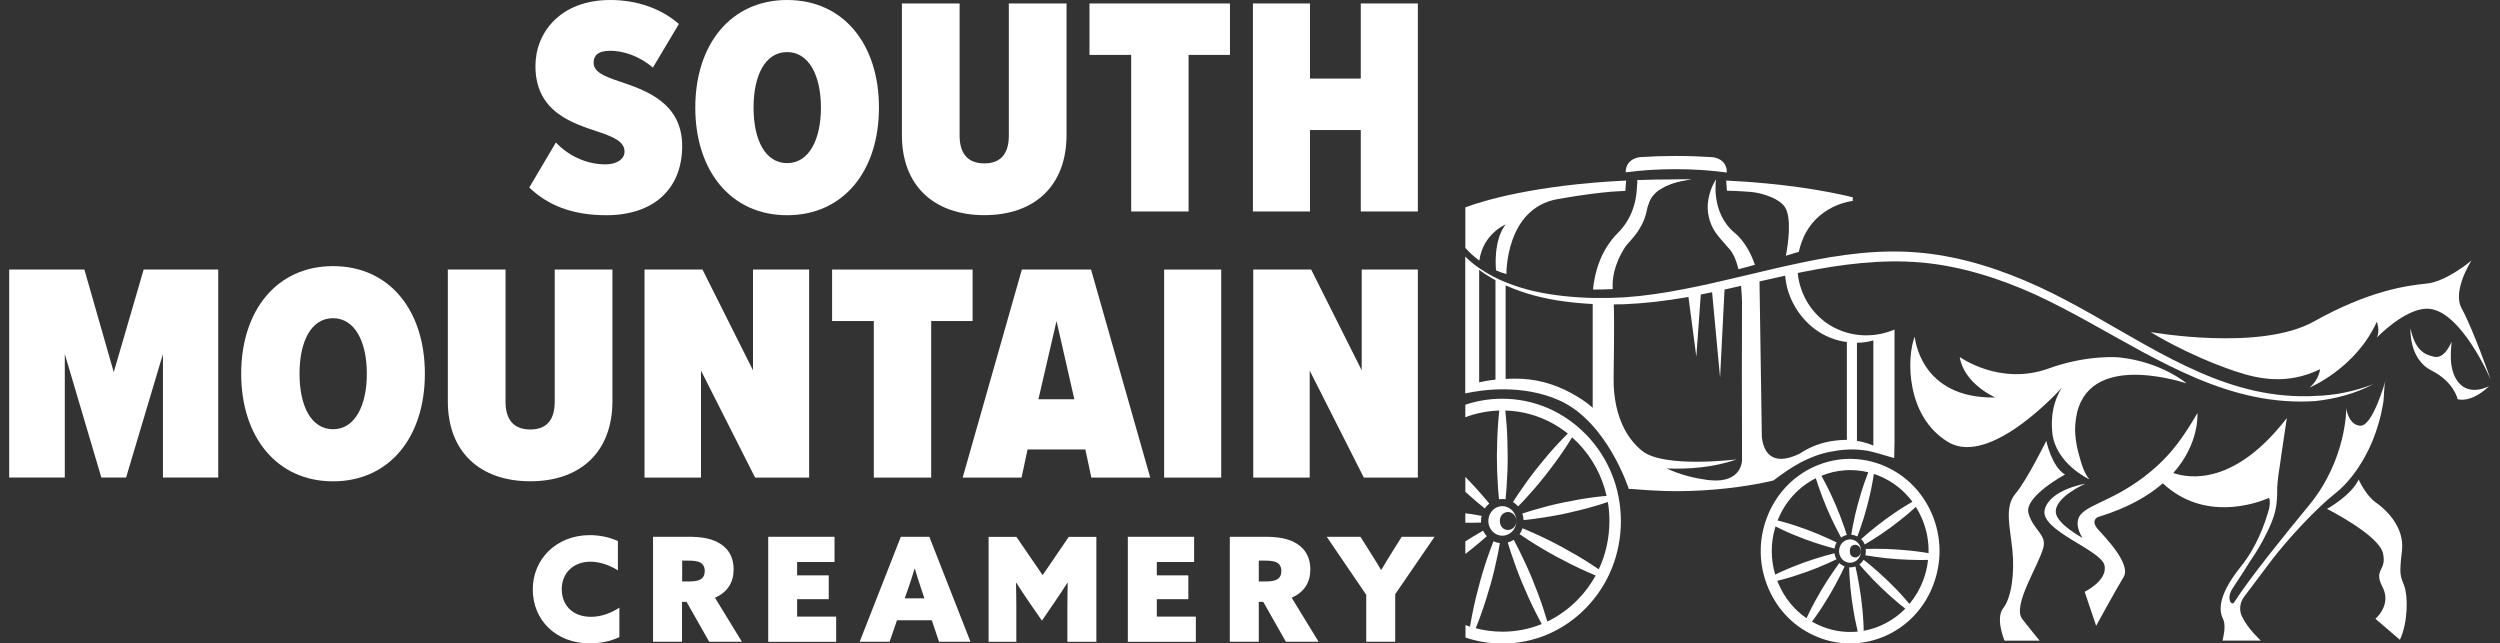<svg width="136" height="35" viewBox="0 0 136 35" fill="none" xmlns="http://www.w3.org/2000/svg">
<rect x="0" y="0" width="136" height="35" fill="#333333" stroke="none"/>
<path d="M30.245 7.753C30.904 8.466 31.906 8.942 32.938 8.942C33.529 8.942 33.975 8.67 33.975 8.246C33.975 7.753 33.482 7.481 32.611 7.192C31.197 6.716 29.128 6.126 29.128 3.594C29.128 1.746 30.509 0 33.202 0C34.646 0 35.963 0.459 36.932 1.304L35.517 3.679C34.795 3.05 33.907 2.761 33.197 2.761C32.488 2.761 32.293 3.067 32.293 3.407C32.293 3.883 32.768 4.121 33.69 4.427C35.105 4.902 37.11 5.578 37.11 7.94C37.11 10.302 35.53 11.708 32.985 11.708C31.095 11.708 29.778 11.147 28.792 10.2L30.237 7.757L30.245 7.753Z" fill="white"/>
<path d="M42.819 2.833C41.634 2.833 40.993 4.087 40.993 5.854C40.993 7.621 41.634 8.874 42.819 8.874C44.005 8.874 44.659 7.604 44.659 5.854C44.659 4.104 44.001 2.833 42.819 2.833ZM42.819 0C45.878 0 47.815 2.392 47.815 5.854C47.815 9.316 45.874 11.708 42.819 11.708C39.765 11.708 37.824 9.299 37.824 5.854C37.824 2.409 39.761 0 42.819 0Z" fill="white"/>
<path d="M49.064 0.188H52.203V7.38C52.203 8.314 52.616 8.888 53.55 8.888C54.485 8.888 54.88 8.31 54.88 7.38V0.188H58.019V7.346C58.019 10.094 56.294 11.704 53.55 11.704C50.806 11.704 49.064 10.094 49.064 7.363V0.188Z" fill="white"/>
<path d="M61.536 2.987H59.268V0.188H66.91V2.987H64.659V11.504H61.536V2.987Z" fill="white"/>
<path d="M74.026 7.074H71.264V11.504H68.159V0.188H71.264V4.274H74.026V0.188H77.131V11.504H74.026V7.074Z" fill="white"/>
<path d="M7.815 14.664L6.188 20.246L4.591 14.664H0.5V25.977H3.525V19.261L5.513 25.977H6.859L8.864 19.261V25.977H11.872V14.664H7.815Z" fill="white"/>
<path d="M18.117 17.31C16.932 17.31 16.294 18.563 16.294 20.33C16.294 22.098 16.936 23.351 18.117 23.351C19.298 23.351 19.956 22.081 19.956 20.33C19.956 18.58 19.298 17.31 18.117 17.31ZM18.117 14.477C21.175 14.477 23.113 16.868 23.113 20.33C23.113 23.793 21.171 26.184 18.117 26.184C15.062 26.184 13.121 23.776 13.121 20.33C13.121 16.885 15.062 14.477 18.117 14.477Z" fill="white"/>
<path d="M24.362 14.664H27.501V21.856C27.501 22.791 27.913 23.364 28.848 23.364C29.782 23.364 30.177 22.786 30.177 21.856V14.664H33.316V21.822C33.316 24.571 31.592 26.181 28.848 26.181C26.103 26.181 24.362 24.571 24.362 21.839V14.664Z" fill="white"/>
<path d="M38.134 20.161V25.981H35.062V14.664H38.215L40.963 20.144V14.664H44.017V25.981H41.078L38.134 20.161Z" fill="white"/>
<path d="M47.535 17.464H45.266V14.664H52.909V17.464H50.657V25.981H47.535V17.464Z" fill="white"/>
<path d="M56.49 21.72H58.444L57.475 17.464L56.49 21.72ZM59.039 24.452H55.899L55.572 25.981H52.369L55.589 14.664H59.353L62.573 25.981H59.37L59.043 24.452H59.039Z" fill="white"/>
<path d="M66.434 14.664H63.329V25.981H66.434V14.664Z" fill="white"/>
<path d="M71.248 20.161V25.981H68.176V14.664H71.328L74.077 20.144V14.664H77.131V25.981H74.192L71.248 20.161Z" fill="white"/>
<path d="M33.69 34.659C33.202 34.897 32.611 34.999 32.084 34.999C30.228 34.999 28.983 33.721 28.983 32.064C28.983 30.407 30.275 29.111 32.084 29.111C32.637 29.111 33.168 29.23 33.614 29.434V31.027C33.21 30.768 32.658 30.556 32.118 30.556C31.188 30.556 30.559 31.18 30.559 32.047C30.559 32.913 31.141 33.555 32.148 33.555C32.692 33.555 33.227 33.359 33.694 33.058V34.659H33.69Z" fill="white"/>
<path d="M37.496 31.631C37.785 31.631 37.993 31.593 38.117 31.512C38.261 31.427 38.338 31.274 38.338 31.062C38.338 30.82 38.231 30.667 38.07 30.59C37.938 30.527 37.756 30.497 37.399 30.497H37.11V31.631H37.501H37.496ZM35.534 29.201H37.467C38.138 29.201 38.635 29.29 39.017 29.486C39.553 29.753 39.909 30.233 39.909 30.977C39.909 31.678 39.582 32.217 38.894 32.515L40.36 34.911H38.58L37.348 32.74H37.101V34.911H35.525V29.201H35.534Z" fill="white"/>
<path d="M41.791 29.201V34.915H45.487V33.543H43.363V32.595H45.084V31.3H43.363V30.573H45.398V29.201H41.791Z" fill="white"/>
<path d="M49.752 30.939C49.646 31.3 49.54 31.631 49.408 32.005L49.217 32.549H50.288L50.105 32.005C49.973 31.618 49.876 31.296 49.769 30.939H49.757H49.752ZM49.005 29.201H50.555L52.794 34.911H51.082L50.691 33.742H48.797L48.393 34.911H46.766L49.005 29.201Z" fill="white"/>
<path d="M53.78 34.914V29.205H55.292L56.719 31.287L58.142 29.205H59.642V34.914H58.066V33.054C58.066 32.603 58.075 32.106 58.083 31.712L58.066 31.703C57.837 32.064 57.586 32.438 57.34 32.799L56.681 33.763L56.014 32.799C55.764 32.438 55.517 32.064 55.288 31.703L55.271 31.712C55.279 32.106 55.288 32.603 55.288 33.054V34.914H53.775H53.78Z" fill="white"/>
<path d="M61.354 29.201V34.915H65.054V33.543H62.93V32.595H64.646V31.3H62.93V30.573H64.96V29.201H61.354Z" fill="white"/>
<path d="M68.865 31.631C69.153 31.631 69.362 31.593 69.485 31.512C69.629 31.427 69.706 31.274 69.706 31.062C69.706 30.82 69.599 30.667 69.438 30.59C69.306 30.527 69.124 30.497 68.767 30.497H68.478V31.631H68.869H68.865ZM66.902 29.201H68.835C69.506 29.201 70.003 29.29 70.385 29.486C70.921 29.753 71.282 30.233 71.282 30.977C71.282 31.678 70.954 32.217 70.266 32.515L71.732 34.911H69.952L68.72 32.74H68.478V34.911H66.902V29.201Z" fill="white"/>
<path d="M74.323 32.358L72.174 29.201H74.009L74.514 30.004C74.723 30.327 74.935 30.675 75.126 30.998H75.143C75.343 30.667 75.538 30.335 75.738 30.021L76.252 29.201H78.04L75.899 32.324V34.911H74.323V32.353V32.358Z" fill="white"/>
<path d="M111.32 23.985C111.32 23.985 111.604 25.37 112.335 25.816C112.335 25.816 110.092 27.018 110.351 27.927C110.61 28.836 111.337 29.07 111.163 29.771C110.921 30.748 109.438 32.944 110.016 33.683C110.593 34.422 110.955 34.851 110.955 34.851H109.047C109.047 34.851 108.533 33.649 108.975 33.084C109.417 32.519 109.608 31.202 109.472 29.898C109.336 28.598 109.034 27.574 109.65 26.844C110.266 26.117 111.32 23.98 111.32 23.98" fill="white"/>
<path d="M126.583 27.685C126.634 27.664 127.917 26.938 128.312 26.088C128.312 26.088 128.678 26.933 129.238 27.328C129.799 27.723 130.819 28.666 130.666 29.966C130.513 31.266 130.572 31.3 130.789 31.865C131.001 32.43 130.997 33.858 130.555 34.805L129.221 33.662C129.221 33.662 130.122 32.919 129.608 31.929C129.09 30.935 129.871 31.067 129.629 30.081C129.383 29.091 126.592 27.685 126.592 27.685" fill="white"/>
<path d="M106.609 19.417C106.842 20.891 108.542 21.622 108.542 21.622C104.417 21.703 104.162 18.309 104.162 18.309C103.716 19.43 103.665 22.654 105.98 24.048C108.291 25.437 112.152 21.104 112.157 21.1C111.719 21.796 111.553 22.637 111.643 23.525C111.813 25.229 113.656 26.074 113.66 26.074C113.41 25.781 113.265 25.339 113.185 25.059C113.002 24.434 112.853 23.806 112.892 23.151C113.134 19.026 118.41 20.696 118.949 20.853C118.949 20.853 117.594 19.689 115.287 19.443C115.287 19.443 113.588 19.269 111.434 20.05C108.796 21.002 106.613 19.422 106.613 19.422" fill="white"/>
<path d="M135.483 20.617C135.483 20.617 134.523 17.872 133.915 16.78C133.38 15.82 134.451 14.168 134.451 14.168C134.451 14.168 133.096 15.328 131.983 15.43C130.87 15.536 128.809 15.846 125.882 17.486C122.955 19.13 116.995 18.064 116.995 18.064C116.995 18.064 118.945 19.3 121.571 20.188C122.887 20.634 124.442 20.944 126.209 20.086C126.209 20.086 126.18 20.621 125.64 21.084C125.64 21.084 128.155 20.043 129.298 17.503C129.298 17.503 129.489 18 129.298 18.365C129.298 18.365 130.81 16.785 132.042 16.793C133.848 16.81 135.479 20.617 135.479 20.617" fill="white"/>
<path d="M131.129 17.863C131.129 17.863 131.027 19.524 132.267 20.153C133.508 20.777 133.695 21.716 133.695 21.716C133.695 21.716 134.408 21.963 135.411 21.003C135.411 21.003 134.374 21.58 133.741 20.803C133.108 20.03 133.389 18.743 133.363 18.59C133.363 18.59 133.011 19.533 132.429 19.41C131.847 19.286 131.384 19.023 131.129 17.863Z" fill="white"/>
<path d="M128.414 23.162C127.743 23.128 127.637 22.206 127.637 22.206C127.637 22.206 127.671 24.984 125.619 27.478C124.311 29.066 122.378 31.45 121.541 32.762C121.401 32.983 121.107 32.575 121.422 32.061C121.621 31.734 121.987 31.22 122.369 30.587C122.717 30.086 123.036 29.555 123.308 28.998C123.495 28.612 123.678 28.212 123.775 27.792C123.873 27.376 123.881 26.947 123.881 26.522C123.881 26.42 123.903 26.318 123.903 26.216C123.945 25.74 124.043 25.264 124.098 24.793C124.141 24.517 124.183 24.241 124.221 23.964C124.243 23.82 124.264 23.675 124.285 23.535C124.323 23.272 124.366 23.004 124.404 22.741C121.575 26.407 119.119 26.038 118.227 25.732C119.676 24.105 119.54 22.473 119.54 22.473C118.788 23.765 118.164 24.602 117.365 25.332C115.36 27.159 113.678 27.359 113.172 28.013C112.777 28.523 113.287 29.262 113.287 29.262C113.287 29.262 111.915 28.523 111.838 27.898C111.74 27.053 113.44 26.314 113.44 26.314C113.44 26.314 111.503 26.628 111.231 27.732C110.955 28.85 114.277 29.907 114.48 30.74C114.684 31.573 113.406 32.193 113.406 32.193L114.03 34.045C114.03 34.045 115.079 32.121 115.525 31.39C115.967 30.659 114.404 29.113 114.111 28.773C114.013 28.663 113.966 28.557 113.945 28.467C113.911 28.314 114.009 28.162 114.153 28.119C115.742 27.635 116.864 26.985 117.658 26.292C119.893 28.378 122.675 27.41 123.44 27.087C123.499 27.257 123.486 27.435 123.44 27.673C123.206 28.514 122.756 29.759 121.915 30.804C120.5 32.567 120.772 33.336 120.946 33.705C121.12 34.071 120.904 34.848 120.904 34.848H122.989C122.989 34.848 122.271 34.202 121.957 33.523C121.796 33.178 121.851 32.771 122.076 32.469C122.565 31.811 123.057 31.161 123.55 30.511C124.404 29.385 125.955 27.694 127.051 26.828C127.7 26.314 128.227 25.604 128.631 24.882C128.958 24.3 129.209 23.68 129.395 23.034C129.502 22.669 129.582 22.299 129.646 21.925C129.71 21.535 129.672 21.067 129.774 20.693C129.774 20.693 129.081 23.187 128.41 23.157" fill="white"/>
<path d="M93.937 9.376C93.937 9.376 94.005 8.688 93.193 8.552C92.539 8.51 91.872 8.484 91.188 8.484C90.504 8.484 89.854 8.506 89.209 8.548C88.372 8.676 88.44 9.376 88.44 9.376C89.221 9.27 90.122 9.202 91.158 9.202C92.195 9.202 93.138 9.275 93.941 9.385C93.941 9.381 93.937 9.372 93.937 9.372" fill="white"/>
<path d="M89.668 11.126C89.668 11.126 89.876 9.962 92.021 9.758C92.021 9.758 89.799 9.843 89.073 9.792L89.379 10.501V11.079L89.668 11.126Z" fill="white"/>
<path d="M94.366 12.668C93.04 11.559 93.355 9.754 93.355 9.754C93.355 9.754 93.053 10.17 92.934 10.854C92.824 11.483 92.972 12.133 93.329 12.655C93.329 12.655 93.334 12.66 93.338 12.664C93.504 12.906 93.843 13.267 94.145 13.624C94.226 13.726 94.421 14.023 94.57 14.643C94.871 14.567 95.169 14.491 95.466 14.406C95.245 13.747 94.88 13.101 94.366 12.664" fill="white"/>
<path d="M89.077 9.792L89.039 10.344C89 10.926 88.809 11.873 88.019 12.664C87.034 13.645 86.74 14.902 86.66 15.752C87.016 15.752 87.378 15.743 87.734 15.726C87.696 15.251 87.768 14.409 88.44 13.39C88.682 13.114 88.915 12.85 89.047 12.664C89.778 11.597 89.408 11.364 89.956 10.548C90.016 10.459 90.109 10.382 90.22 10.314C90.245 10.314 90.266 10.314 90.292 10.314C90.64 10.081 91.18 9.86 92.021 9.762C91.749 9.758 91.473 9.758 91.188 9.758C90.445 9.758 89.74 9.771 89.073 9.796" fill="white"/>
<path d="M82.493 28.343C82.493 28.177 82.412 28.02 82.284 27.931C82.157 27.841 82.004 27.833 81.885 27.88C81.766 27.926 81.685 28.011 81.647 28.096C81.605 28.181 81.592 28.262 81.592 28.343C81.592 28.423 81.605 28.504 81.647 28.589C81.69 28.674 81.766 28.763 81.885 28.806C82.004 28.852 82.157 28.84 82.284 28.75C82.412 28.666 82.493 28.504 82.493 28.338M82.493 28.338C82.493 28.657 82.297 29.027 81.885 29.124C81.685 29.171 81.447 29.124 81.265 28.976C81.082 28.831 80.963 28.585 80.967 28.338C80.967 28.092 81.082 27.846 81.265 27.701C81.447 27.552 81.685 27.506 81.885 27.552C82.297 27.654 82.493 28.024 82.493 28.338Z" fill="white"/>
<path d="M95.284 10.443C95.916 10.515 96.779 10.795 97.093 11.258C97.493 11.849 97.255 13.352 97.174 13.79C97.165 13.832 97.157 13.871 97.148 13.913C97.386 13.841 97.624 13.773 97.858 13.697C97.917 13.42 98.002 13.17 98.1 12.945C98.1 12.945 98.1 12.94 98.1 12.936C98.113 12.906 98.125 12.877 98.142 12.847C98.142 12.843 98.147 12.838 98.151 12.83C98.176 12.779 98.202 12.728 98.227 12.677C98.227 12.673 98.236 12.664 98.236 12.66C99.103 11.088 100.789 10.931 100.789 10.931V10.731C99.298 10.37 97.029 9.975 93.903 9.822L93.945 10.374C93.945 10.374 94.451 10.379 95.284 10.443Z" fill="white"/>
<path d="M104.91 30.089C104.803 30.072 104.697 30.055 104.587 30.038C104.141 29.97 103.695 29.932 103.278 29.898C102.862 29.868 102.433 29.851 101.961 29.855C101.796 29.855 101.643 29.86 101.498 29.864C101.511 29.983 101.503 30.097 101.477 30.208C101.622 30.233 101.775 30.259 101.936 30.28C102.399 30.348 102.828 30.395 103.244 30.42C103.614 30.442 104.005 30.463 104.404 30.463C104.455 30.463 104.506 30.463 104.561 30.463C104.667 30.463 104.778 30.463 104.884 30.459C104.846 30.837 104.757 31.21 104.621 31.572C104.442 32.047 104.187 32.481 103.873 32.854C103.775 32.74 103.682 32.629 103.593 32.527C103.3 32.192 102.985 31.877 102.688 31.588C102.391 31.3 102.072 31.015 101.719 30.722C101.6 30.624 101.486 30.531 101.379 30.45C101.32 30.548 101.244 30.637 101.15 30.705C101.239 30.811 101.333 30.922 101.439 31.036C101.745 31.38 102.038 31.686 102.344 31.975C102.645 32.26 102.972 32.561 103.312 32.842C103.419 32.931 103.533 33.02 103.648 33.109C103.283 33.483 102.854 33.785 102.369 34.006C102.051 34.15 101.719 34.252 101.384 34.316C101.384 34.154 101.375 33.993 101.367 33.827C101.345 33.381 101.294 32.939 101.244 32.523C101.188 32.107 101.116 31.686 101.027 31.236C100.997 31.087 100.963 30.947 100.933 30.815C100.823 30.858 100.708 30.87 100.594 30.862C100.594 30.998 100.602 31.138 100.611 31.291C100.636 31.75 100.679 32.179 100.734 32.595C100.793 33.007 100.861 33.445 100.955 33.882C100.989 34.04 101.023 34.197 101.061 34.358C100.407 34.426 99.74 34.333 99.107 34.078C98.924 34.001 98.746 33.916 98.572 33.819C98.656 33.708 98.733 33.602 98.801 33.5C99.064 33.13 99.302 32.744 99.519 32.387C99.735 32.022 99.944 31.639 100.152 31.223C100.224 31.079 100.288 30.943 100.347 30.811C100.241 30.773 100.143 30.709 100.058 30.628C99.973 30.743 99.888 30.862 99.795 30.998C99.527 31.38 99.294 31.746 99.077 32.111C98.865 32.476 98.644 32.867 98.444 33.275C98.389 33.385 98.329 33.504 98.274 33.632C97.607 33.173 97.076 32.523 96.745 31.746C96.724 31.695 96.702 31.648 96.685 31.597C96.808 31.567 96.927 31.533 97.042 31.503C97.471 31.389 97.892 31.244 98.287 31.108C98.682 30.968 99.077 30.807 99.498 30.616C99.642 30.548 99.778 30.484 99.905 30.424C99.888 30.395 99.871 30.365 99.859 30.331C99.825 30.255 99.803 30.174 99.795 30.097C99.659 30.131 99.514 30.17 99.357 30.212C98.916 30.335 98.508 30.467 98.117 30.607C97.726 30.752 97.314 30.913 96.906 31.1C96.796 31.151 96.685 31.202 96.571 31.257C96.316 30.403 96.32 29.494 96.588 28.636C96.711 28.7 96.843 28.764 96.974 28.827C97.369 29.014 97.777 29.175 98.164 29.324C98.55 29.469 98.95 29.6 99.383 29.728C99.531 29.77 99.668 29.808 99.799 29.843C99.816 29.724 99.854 29.613 99.914 29.511C99.795 29.452 99.663 29.388 99.523 29.324C99.107 29.133 98.72 28.972 98.334 28.827C97.947 28.687 97.535 28.543 97.114 28.424C96.974 28.381 96.834 28.347 96.702 28.313C97.102 27.302 97.832 26.491 98.78 26.015C98.826 26.164 98.873 26.308 98.92 26.444C99.064 26.869 99.23 27.285 99.391 27.672C99.553 28.054 99.74 28.453 99.952 28.857C100.024 28.993 100.092 29.12 100.156 29.244C100.203 29.209 100.254 29.18 100.305 29.159C100.356 29.133 100.411 29.116 100.466 29.103C100.428 28.972 100.381 28.831 100.33 28.687C100.181 28.25 100.024 27.85 99.859 27.464C99.689 27.081 99.506 26.673 99.298 26.278C99.23 26.147 99.158 26.015 99.085 25.883C99.905 25.548 100.789 25.484 101.634 25.692C101.571 25.854 101.511 26.019 101.452 26.181C101.303 26.597 101.18 27.017 101.069 27.417C100.959 27.816 100.865 28.228 100.78 28.678C100.751 28.823 100.729 28.959 100.708 29.091C100.823 29.099 100.938 29.133 101.04 29.184C101.086 29.061 101.133 28.933 101.184 28.793C101.333 28.364 101.46 27.956 101.566 27.557C101.668 27.162 101.775 26.733 101.851 26.295C101.885 26.125 101.91 25.951 101.936 25.781C102.021 25.811 102.11 25.841 102.195 25.875C102.934 26.172 103.563 26.661 104.035 27.294C103.899 27.37 103.763 27.451 103.635 27.532C103.261 27.761 102.905 28.012 102.573 28.25C102.242 28.492 101.91 28.755 101.566 29.048C101.452 29.146 101.345 29.239 101.248 29.328C101.328 29.409 101.396 29.503 101.443 29.617C101.558 29.554 101.677 29.481 101.804 29.401C102.187 29.163 102.535 28.929 102.866 28.683C103.193 28.436 103.546 28.169 103.873 27.884C103.992 27.782 104.107 27.68 104.221 27.574C104.349 27.774 104.459 27.986 104.553 28.207C104.812 28.81 104.931 29.452 104.914 30.093M105.097 27.961C104.574 26.733 103.618 25.794 102.407 25.305C101.197 24.821 99.876 24.851 98.686 25.39C97.497 25.93 96.588 26.916 96.116 28.165C95.644 29.413 95.674 30.777 96.201 32.005C96.724 33.233 97.679 34.175 98.89 34.66C99.459 34.889 100.054 35.004 100.649 35.004C101.316 35.004 101.978 34.859 102.607 34.575C103.797 34.035 104.71 33.05 105.177 31.797C105.649 30.548 105.619 29.184 105.097 27.956" fill="white"/>
<path d="M101.235 29.978C101.235 29.855 101.171 29.736 101.074 29.681C100.976 29.621 100.865 29.625 100.785 29.668C100.704 29.71 100.662 29.778 100.649 29.838C100.632 29.897 100.632 29.936 100.632 29.978C100.632 30.02 100.632 30.063 100.649 30.122C100.666 30.182 100.708 30.25 100.789 30.292C100.87 30.335 100.984 30.339 101.078 30.28C101.176 30.22 101.239 30.101 101.239 29.978M101.239 29.978C101.239 30.212 101.112 30.501 100.789 30.594C100.632 30.641 100.441 30.607 100.292 30.492C100.143 30.377 100.041 30.178 100.046 29.978C100.046 29.778 100.143 29.575 100.292 29.464C100.445 29.349 100.636 29.315 100.793 29.362C101.116 29.46 101.248 29.749 101.243 29.982" fill="white"/>
<path d="M80.882 29.171C80.802 29.081 80.734 28.98 80.678 28.869C80.504 28.967 80.334 29.069 80.164 29.171C80.011 29.264 79.863 29.358 79.714 29.451V30.135C79.956 29.948 80.194 29.757 80.428 29.562C80.581 29.434 80.734 29.302 80.882 29.171Z" fill="white"/>
<path d="M80.003 27.964C79.905 27.947 79.808 27.935 79.714 27.922V28.436C79.799 28.436 79.884 28.436 79.969 28.436C80.169 28.436 80.368 28.436 80.568 28.427C80.568 28.398 80.568 28.368 80.568 28.338C80.568 28.245 80.581 28.151 80.598 28.062C80.402 28.024 80.203 27.99 80.007 27.96" fill="white"/>
<path d="M81.018 27.392C80.895 27.243 80.768 27.09 80.64 26.946C80.339 26.602 80.033 26.266 79.714 25.943V26.755C79.914 26.937 80.118 27.116 80.322 27.29C80.47 27.413 80.619 27.536 80.772 27.66C80.84 27.558 80.925 27.468 81.018 27.392Z" fill="white"/>
<path d="M86.282 23.641C85.062 22.384 83.444 21.691 81.724 21.691C81.031 21.691 80.351 21.802 79.714 22.018V22.698C80.3 22.477 80.921 22.354 81.562 22.333C81.537 22.558 81.511 22.817 81.498 23.038C81.452 23.628 81.439 24.219 81.43 24.805C81.43 25.396 81.452 25.982 81.494 26.573C81.507 26.768 81.524 26.963 81.545 27.159C81.605 27.15 81.664 27.146 81.724 27.146C81.783 27.146 81.847 27.15 81.902 27.159C81.923 26.963 81.94 26.768 81.953 26.573C81.995 25.982 82.021 25.396 82.017 24.805C82.012 24.215 82 23.624 81.953 23.038C81.936 22.826 81.91 22.554 81.889 22.333C83.134 22.367 84.315 22.809 85.288 23.586C85.105 23.765 84.905 23.973 84.735 24.155C84.344 24.572 83.979 25.013 83.622 25.459C83.266 25.905 82.93 26.373 82.607 26.849C82.505 27.002 82.403 27.154 82.305 27.312C82.412 27.375 82.505 27.456 82.586 27.549C82.713 27.418 82.841 27.286 82.964 27.154C83.35 26.734 83.724 26.301 84.077 25.85C84.43 25.4 84.774 24.941 85.092 24.461C85.232 24.253 85.39 24.011 85.521 23.79C85.632 23.888 85.738 23.99 85.844 24.096C86.621 24.903 87.153 25.893 87.399 26.976C87.174 26.997 86.944 27.018 86.719 27.048C86.154 27.12 85.594 27.222 85.037 27.337C84.481 27.452 83.928 27.596 83.38 27.758C83.189 27.813 83.002 27.872 82.815 27.936C82.853 28.047 82.879 28.166 82.883 28.293C83.079 28.276 83.274 28.25 83.474 28.225C84.039 28.148 84.599 28.055 85.156 27.936C85.712 27.813 86.265 27.681 86.813 27.515C87.034 27.452 87.25 27.384 87.467 27.307C87.526 27.647 87.552 27.996 87.552 28.348C87.552 29.27 87.352 30.162 86.974 30.969C86.83 30.872 86.672 30.77 86.528 30.676C86.031 30.349 85.513 30.056 84.995 29.771C84.476 29.487 83.941 29.227 83.401 28.985C83.215 28.9 83.023 28.82 82.828 28.739C82.79 28.854 82.734 28.964 82.666 29.058C82.841 29.177 83.015 29.291 83.189 29.406C83.69 29.729 84.2 30.03 84.723 30.311C85.245 30.587 85.772 30.859 86.316 31.097C86.473 31.169 86.647 31.245 86.804 31.309C86.545 31.776 86.226 32.214 85.848 32.6C85.356 33.11 84.791 33.514 84.175 33.811C84.111 33.594 84.039 33.365 83.971 33.157C83.788 32.592 83.576 32.044 83.355 31.496C83.13 30.952 82.883 30.417 82.62 29.89C82.531 29.716 82.441 29.542 82.348 29.368C82.246 29.431 82.135 29.482 82.021 29.512C82.076 29.703 82.135 29.89 82.199 30.077C82.386 30.638 82.59 31.194 82.815 31.734C83.045 32.278 83.282 32.813 83.554 33.34C83.652 33.539 83.763 33.752 83.873 33.947C83.202 34.219 82.48 34.364 81.736 34.364C81.239 34.364 80.751 34.3 80.279 34.176C80.373 33.951 80.466 33.705 80.547 33.476C80.751 32.928 80.916 32.367 81.082 31.81C81.239 31.25 81.375 30.68 81.49 30.107C81.528 29.92 81.562 29.733 81.592 29.546C81.469 29.529 81.354 29.495 81.243 29.444C81.171 29.623 81.108 29.801 81.044 29.979C80.844 30.527 80.666 31.084 80.513 31.645C80.36 32.21 80.215 32.775 80.105 33.348C80.058 33.59 80.007 33.845 79.969 34.092C79.888 34.066 79.803 34.036 79.723 34.002V34.682C80.364 34.899 81.04 35.009 81.732 35.009C83.452 35.009 85.075 34.317 86.29 33.059C87.509 31.802 88.176 30.132 88.176 28.352C88.176 26.573 87.505 24.903 86.29 23.645" fill="white"/>
<path d="M88.452 9.822C83.482 10.064 80.687 10.918 79.714 11.279V13.488C79.901 13.697 80.156 13.939 80.475 14.177C80.674 12.72 81.902 12.21 81.902 12.21C81.205 13.127 81.384 14.708 81.384 14.708C81.562 14.784 81.749 14.856 81.949 14.912C81.949 14.912 81.893 11.335 84.727 10.833C86.086 10.591 87.042 10.481 87.641 10.43C87.892 10.413 88.151 10.4 88.418 10.383L88.461 9.831L88.452 9.822Z" fill="white"/>
<path d="M99.744 18.436C99.982 18.521 100.224 18.577 100.47 18.606V23.929C100.47 23.929 100.458 23.929 100.449 23.929C100.135 23.929 99.82 23.963 99.51 24.018C98.933 24.129 98.376 24.358 97.892 24.685C96.299 25.446 95.925 24.473 95.844 23.781L95.717 15.31C96.184 15.204 96.647 15.098 97.114 14.995C97.14 15.293 97.195 15.586 97.284 15.871C97.671 17.06 98.597 18.058 99.744 18.436ZM94.765 16.72C94.752 18.555 94.757 22.145 94.765 23.921V25.047C94.765 25.047 94.769 25.985 93.618 26.125C93.338 26.151 93.079 26.13 92.943 26.117C92.909 26.117 92.879 26.108 92.845 26.104C92.225 26.019 91.439 25.845 90.67 25.484C91.868 25.531 93.223 25.433 94.468 24.991C94.468 24.991 90.543 25.484 89.345 24.537C88.899 24.184 88.584 23.751 88.355 23.313C87.99 22.587 87.764 21.682 87.781 20.548C87.82 17.867 87.803 16.899 87.79 16.559C87.981 16.559 88.176 16.555 88.368 16.55C89.468 16.504 90.564 16.372 91.647 16.189C91.715 16.177 91.783 16.164 91.851 16.151L92.28 19.405L92.522 16.023C92.73 15.981 92.934 15.943 93.138 15.896L93.572 20.539L93.814 15.752C94.111 15.688 94.413 15.616 94.714 15.548C94.748 15.883 94.769 16.274 94.765 16.729M101.023 18.645C101.18 18.645 101.337 18.632 101.49 18.611C101.634 18.589 101.775 18.555 101.91 18.517V24.239C101.741 24.167 101.566 24.103 101.384 24.061C101.265 24.027 101.142 24.002 101.018 23.985V18.645H101.023ZM86.643 22.179C86.29 21.865 85.882 21.605 85.483 21.389C85.012 21.13 84.506 20.926 83.984 20.79C83.461 20.658 82.921 20.59 82.391 20.599C82.229 20.599 82.068 20.603 81.906 20.611V15.522C82.909 15.977 83.988 16.249 85.071 16.393C85.594 16.465 86.116 16.512 86.643 16.538V22.183V22.179ZM81.354 20.65C81.052 20.684 80.755 20.73 80.466 20.798V14.681C80.746 14.889 81.048 15.076 81.354 15.242V20.645V20.65ZM125.929 21.542C124.85 21.597 123.767 21.499 122.713 21.27C120.594 20.807 118.618 19.83 116.707 18.764C114.791 17.697 112.917 16.521 110.904 15.595C108.894 14.673 106.762 13.972 104.544 13.755C102.327 13.534 100.109 13.84 97.964 14.295C95.814 14.745 93.703 15.327 91.566 15.735C90.5 15.943 89.425 16.104 88.346 16.177C87.267 16.236 86.18 16.227 85.101 16.108C84.026 15.994 82.956 15.781 81.945 15.369C81.435 15.174 80.955 14.911 80.5 14.609C80.22 14.414 79.948 14.201 79.71 13.955V21.402C80.594 21.206 82.798 20.875 84.833 21.784C87.442 22.952 88.606 26.597 88.606 26.597H88.737C89.4 26.657 90.377 26.72 91.184 26.72C93.283 26.72 95.003 26.444 95.874 26.27C96.265 26.194 96.481 26.134 96.481 26.134C96.974 25.76 97.463 25.416 97.981 25.144C98.499 24.877 99.039 24.668 99.6 24.571C100.165 24.456 100.738 24.418 101.307 24.482C101.876 24.537 102.433 24.758 103.032 24.915L103.015 24.902C103.015 24.902 103.036 24.91 103.045 24.915L103.062 23.997V17.935C103.062 17.935 103.057 17.935 103.053 17.935C103.053 17.935 103.057 17.931 103.062 17.927C102.025 18.369 100.887 18.334 99.944 17.901C98.996 17.476 98.27 16.627 97.96 15.641C97.875 15.386 97.82 15.119 97.798 14.851C97.888 14.834 97.977 14.817 98.066 14.796C100.194 14.371 102.361 14.095 104.502 14.278C106.643 14.469 108.741 15.127 110.717 16.023C112.696 16.933 114.578 18.075 116.52 19.125C118.457 20.17 120.479 21.138 122.65 21.584C123.733 21.805 124.842 21.894 125.946 21.818C127.046 21.703 128.134 21.41 129.107 20.9C128.083 21.291 127.008 21.516 125.929 21.538" fill="white"/>
</svg>
